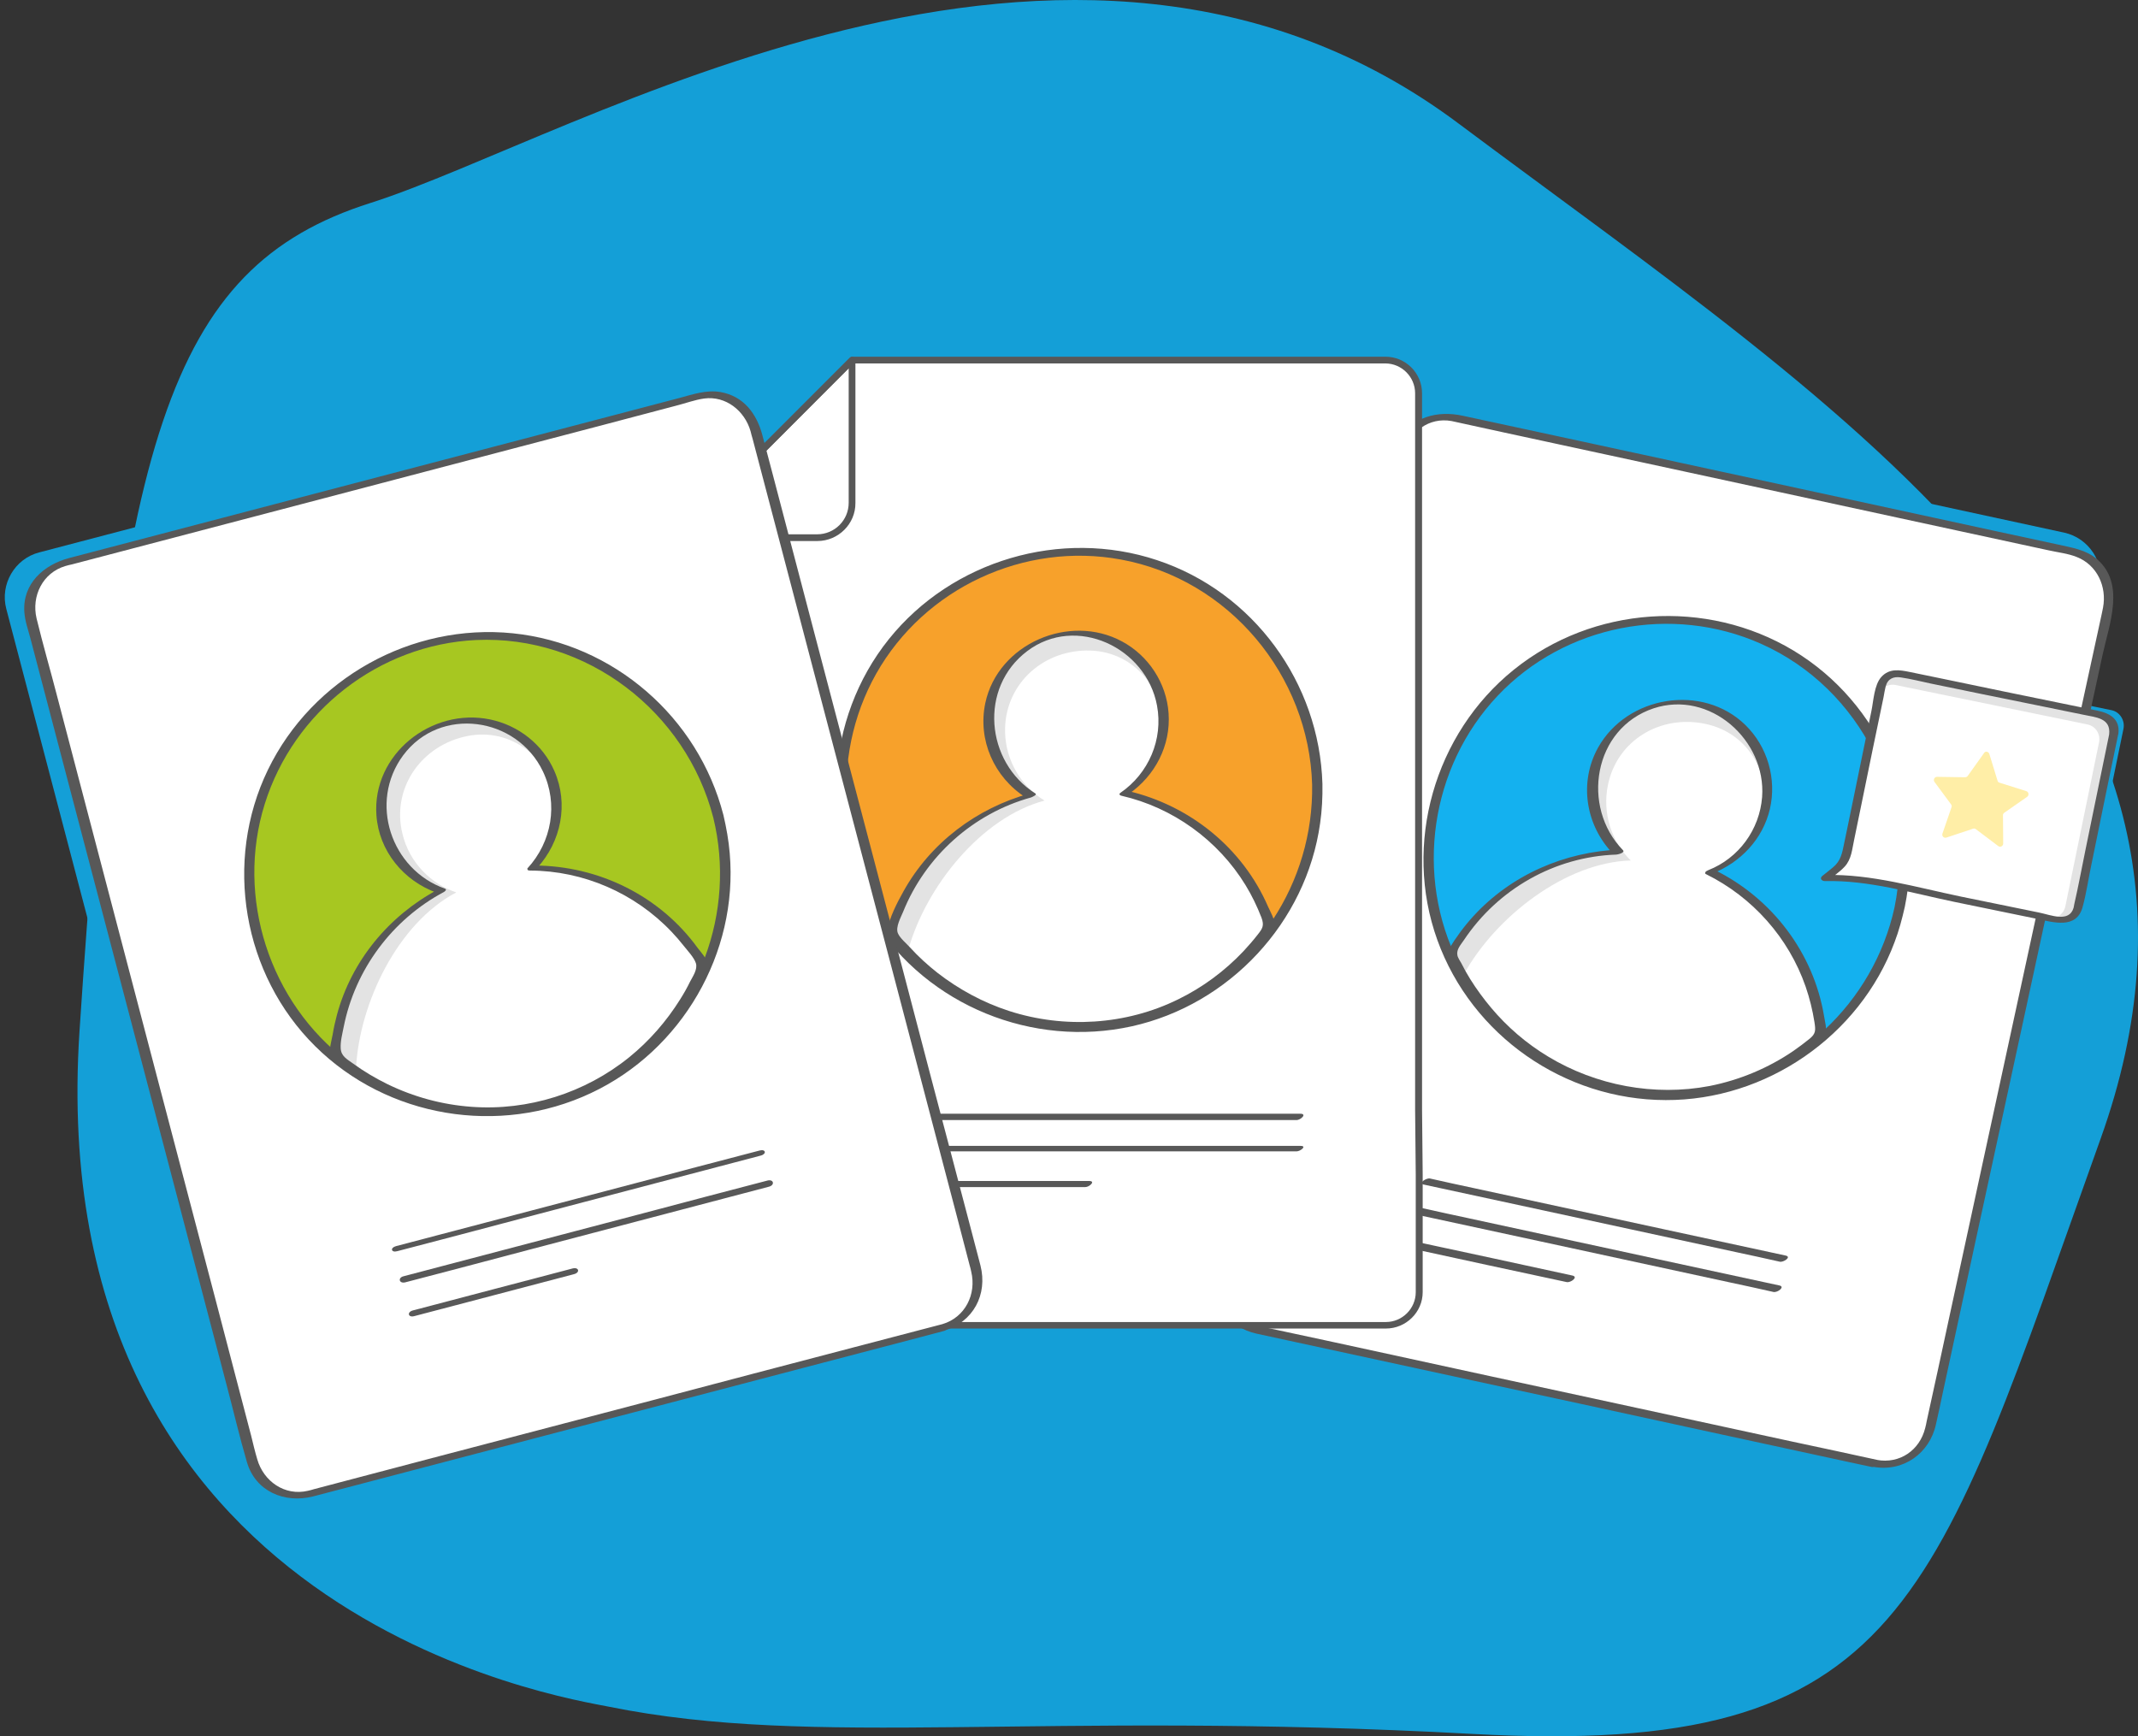 <?xml version="1.0" encoding="utf-8"?>
<svg viewBox="0 0 723.257 587.375" width="723.257" height="587.375" style="enable-background:new 3407.5 160.5 741.5 621.5;" xmlns="http://www.w3.org/2000/svg" xmlns:bx="https://boxy-svg.com">
  <rect x="0" y="0" width="723.257" height="587.375" fill="#333333" stroke="none"/>
  <defs>
    <style type="text/css">
	.st0{fill:#14B1EF;}
	.st1{fill:#FFFFFF;}
	.st2{fill:#F7A12B;}
	.st3{fill:#585858;}
	.st4{fill:#A7C721;}
	.st5{fill:#6C963D;}
	.st6{fill:#221F20;}
	.st7{fill-rule:evenodd;clip-rule:evenodd;fill:#221F20;}
	.st8{fill:#15A2CE;}
	.st9{fill:#E3E3E3;}
	.st10{fill:#FFEEA7;}
	.st11{opacity:0.5;fill:#108EC0;}
</style>
  </defs>
  <path id="XMLID_1_" class="st11" d="M 205.992 577.375 C 191.192 574.375 13.892 547.474 26.892 348.875 C 39.992 150.275 56.292 90.575 125.292 68.675 C 194.292 46.775 361.892 -56.625 493.392 41.775 C 624.892 140.075 766.892 228.275 710.592 385.274 C 654.292 542.274 645.092 594.675 498.092 586.575 C 351.092 578.575 276.192 591.575 205.992 577.375 Z" style="opacity: 1; fill: rgb(20, 159, 215);" transform="matrix(1, 0, 0, 1, 0, 0)" bx:origin="-0.038 0"/>
  <g id="g-2" transform="matrix(0.711, 0, 0, 0.711, -1663.457, -24.655)" bx:origin="0 -0.296">
    <path id="XMLID_769_" class="st8" d="M 3349.899 381.599 L 3332.9 464.099 C 3332 468.3 3328.1 471.001 3324.1 470.2 C 3310.8 467.5 3297.499 464.7 3284.2 462 C 3266.599 458.4 3248.999 454.8 3231.4 451.1 C 3225 449.8 3212.7 450.1 3212.7 450.1 C 3212.7 450.1 3218.999 445.2 3220.1 444 C 3221.101 442.801 3222 441.799 3222.4 440.5 C 3223.1 438.001 3223.4 435.5 3224 432.999 C 3225 428.199 3238.199 363.7 3239.199 358.9 C 3240.099 354.7 3244 352 3248 352.8 L 3344.301 372.6 C 3348.2 373.4 3350.799 377.5 3349.899 381.599 Z" style="fill: rgb(20, 159, 215);"/>
    <g id="XMLID_43_">
      <path id="XMLID_50_" class="st8" d="M3227.8,721.9l-294.3-63.7c-11.9-2.6-19.5-14.4-16.9-26.2l84.6-390.7&#10;&#9;&#9;&#9;c2.6-11.9,14.4-19.5,26.2-16.9l294.3,63.7c11.9,2.6,19.5,14.4,16.9,26.2L3254,705C3251.5,716.9,3239.7,724.5,3227.8,721.9z" style="fill: rgb(20, 159, 215);"/>
      <g id="XMLID_555_">
        <path id="XMLID_193_" class="st1" d="M3231.8,730.9l-294.3-63.7c-11.9-2.6-19.5-14.4-16.9-26.2l84.6-390.7&#10;&#9;&#9;&#9;&#9;c2.6-11.9,14.4-19.5,26.2-16.9l294.3,63.7c11.9,2.6,19.5,14.4,16.9,26.2L3258,714C3255.5,725.9,3243.7,733.5,3231.8,730.9z" style="fill: rgb(255, 255, 255);"/>
        <g id="XMLID_194_">
          <g>
            <path id="XMLID_60_" class="st3" d="M3233.2,729.4c-13.8-3-27.5-6-41.3-8.9c-31.2-6.8-62.4-13.5-93.6-20.3&#10;&#9;&#9;&#9;&#9;&#9;&#9;c-32.9-7.1-65.8-14.2-98.7-21.4c-19.3-4.2-38.6-8.4-57.9-12.5c-1.6-0.3-3.2-0.6-4.7-1.1c-10.4-3.3-15.8-14.1-13.8-24.5&#10;&#9;&#9;&#9;&#9;&#9;&#9;c0.7-3.6,1.5-7.1,2.3-10.6c4.5-20.8,9-41.6,13.5-62.4c6.9-31.8,13.8-63.6,20.7-95.4c7.4-34.2,14.8-68.4,22.2-102.6&#10;&#9;&#9;&#9;&#9;&#9;&#9;c6-27.5,11.9-55,17.9-82.6c2.6-12.2,4.9-24.6,8-36.8c2.5-10.3,11.7-17.2,22.4-15.3c1.1,0.2,2.2,0.5,3.2,0.7&#10;&#9;&#9;&#9;&#9;&#9;&#9;c7.3,1.6,14.7,3.2,22,4.8c28.4,6.1,56.8,12.3,85.1,18.4c33.9,7.3,67.8,14.7,101.6,22c24,5.2,48.1,10.4,72.1,15.6&#10;&#9;&#9;&#9;&#9;&#9;&#9;c4.4,1,9.3,1.5,13.5,3.2c9.7,3.8,14.4,14.1,12.5,24.1c-0.2,1.2-0.5,2.3-0.7,3.4c-3.7,16.9-7.3,33.7-11,50.6&#10;&#9;&#9;&#9;&#9;&#9;&#9;c-6.5,30.1-13,60.2-19.6,90.4c-7.4,34.3-14.9,68.6-22.3,102.9c-6.5,29.9-12.9,59.8-19.4,89.6c-3.6,16.7-7.2,33.5-10.9,50.2&#10;&#9;&#9;&#9;&#9;&#9;&#9;c-0.2,1.1-0.4,2.1-0.7,3.2c-2.6,10.6-12.1,17.2-23,15.2c-2.3-0.4-4.9,2.7-1.7,3.3c14.2,2.6,26.8-6.4,29.8-20.2&#10;&#9;&#9;&#9;&#9;&#9;&#9;c1.2-5.2,2.3-10.5,3.4-15.7c5.1-23.8,10.3-47.5,15.4-71.3c7.3-33.7,14.6-67.3,21.9-101c7.4-34,14.7-68.1,22.1-102.1&#10;&#9;&#9;&#9;&#9;&#9;&#9;c5.5-25.4,11-50.8,16.5-76.1c3.2-14.7,10.9-33.8-2.7-45.5c-5.3-4.5-11.8-5.4-18.4-6.9c-9.4-2-18.9-4.1-28.3-6.1&#10;&#9;&#9;&#9;&#9;&#9;&#9;c-31.2-6.8-62.4-13.5-93.6-20.3c-33.7-7.3-67.4-14.6-101.1-21.9c-20.1-4.3-40.2-8.7-60.3-13c-11.9-2.6-24.4,0.4-30.6,11.9&#10;&#9;&#9;&#9;&#9;&#9;&#9;c-2.2,4.1-2.9,9-3.9,13.6c-4.3,19.9-8.6,39.7-12.9,59.6c-6.9,32.1-13.9,64.2-20.8,96.2c-7.6,34.9-15.1,69.8-22.7,104.8&#10;&#9;&#9;&#9;&#9;&#9;&#9;c-6.1,28.3-12.2,56.6-18.4,84.9c-2.7,12.6-5.8,25.1-8.2,37.7c-2.6,13.6,6.2,25.1,19.2,28c6.3,1.4,12.6,2.7,18.9,4.1&#10;&#9;&#9;&#9;&#9;&#9;&#9;c28,6.1,56,12.1,84,18.2c34.7,7.5,69.5,15,104.2,22.6c24.9,5.4,49.8,10.8,74.7,16.2c3.7,0.8,7.5,1.6,11.2,2.4&#10;&#9;&#9;&#9;&#9;&#9;&#9;C3232.4,732.9,3236.1,730,3233.2,729.4z" style="fill: rgb(88, 88, 88);"/>
          </g>
        </g>
      </g>
      <g id="XMLID_530_">
        <g>
          <g id="XMLID_133_">
            <path id="XMLID_135_" class="st3" d="M3017,598.3c19.1,4.1,38.3,8.3,57.4,12.4c30.3,6.6,60.6,13.1,91,19.7c7,1.5,14,3,21,4.6&#10;&#9;&#9;&#9;&#9;&#9;&#9;c1.7,0.4,5.7-2.2,2.9-2.9c-19.1-4.1-38.3-8.3-57.4-12.4c-30.3-6.6-60.6-13.1-91-19.7c-7-1.5-14-3-21-4.6&#10;&#9;&#9;&#9;&#9;&#9;&#9;C3018.2,595.1,3014.2,597.7,3017,598.3L3017,598.3z" style="fill: rgb(88, 88, 88);"/>
          </g>
          <g id="XMLID_131_">
            <path id="XMLID_132_" class="st3" d="M3014,612.7c19.1,4.1,38.3,8.3,57.4,12.4c30.3,6.6,60.6,13.1,91,19.7c7,1.5,14,3,21,4.6&#10;&#9;&#9;&#9;&#9;&#9;&#9;c2,0.4,5.7-2.5,2.8-3.1c-19.1-4.1-38.3-8.3-57.4-12.4c-30.3-6.6-60.6-13.1-91-19.7c-7-1.5-14-3-21-4.6&#10;&#9;&#9;&#9;&#9;&#9;&#9;C3014.8,609.1,3011.1,612,3014,612.7L3014,612.7z" style="fill: rgb(88, 88, 88);"/>
          </g>
          <g id="XMLID_129_">
            <path id="XMLID_130_" class="st3" d="M3010.5,628.6c24.8,5.4,49.7,10.8,74.5,16.1c1.9,0.4,5.7-2.4,2.8-3.1&#10;&#9;&#9;&#9;&#9;&#9;&#9;c-24.8-5.4-49.7-10.8-74.5-16.1C3011.4,625.1,3007.6,628,3010.5,628.6L3010.5,628.6z" style="fill: rgb(88, 88, 88);"/>
          </g>
        </g>
      </g>
    </g>
    <g id="XMLID_8_">
      <g id="XMLID_31_">
        <g id="XMLID_41_">
          <path id="XMLID_42_" class="st8" d="M2655.8,282.5v358.9c0,8.7,7.1,15.8,15.8,15.8H2994c8.7,0,15.8-7.1,15.8-15.8v-55.9&#10;&#9;&#9;&#9;&#9;&#9;l-0.3-30.8V213.8c0-8.7-7.1-15.8-15.8-15.8h-253.7L2655.8,282.5L2655.8,282.5z" style="fill: rgb(20, 159, 215);"/>
          <path id="XMLID_152_" class="st1" d="M2660.8,290.5v358.9c0,8.7,7.1,15.8,15.8,15.8H2999c8.7,0,15.8-7.1,15.8-15.8v-55.9&#10;&#9;&#9;&#9;&#9;&#9;l-0.3-30.8V221.8c0-8.7-7.1-15.8-15.8-15.8h-253.7L2660.8,290.5L2660.8,290.5z" style="fill: rgb(255, 255, 255);"/>
          <path id="XMLID_161_" class="st3" d="M2999,666.8h-322.4c-9.6,0-17.4-7.8-17.4-17.4V290.5c0,0,0,0,0,0l0-0.1&#10;&#9;&#9;&#9;&#9;&#9;c0-0.4,0.2-0.8,0.5-1.1l84.3-84.4c0.3-0.3,0.7-0.5,1.1-0.5h253.7c9.6,0,17.4,7.8,17.4,17.4v340.9l0.3,30.8v56&#10;&#9;&#9;&#9;&#9;&#9;C3016.5,659,3008.6,666.8,2999,666.8z M2662.4,291.1v358.4c0,7.8,6.4,14.2,14.2,14.2H2999c7.8,0,14.2-6.4,14.2-14.2v-55.9&#10;&#9;&#9;&#9;&#9;&#9;l-0.3-30.8V221.8c0-7.8-6.4-14.2-14.2-14.2h-253L2662.4,291.1z" style="fill: rgb(88, 88, 88);"/>
        </g>
        <g id="XMLID_40_">
          <g>
            <path id="XMLID_84_" class="st3" d="M2728.5,292.1h-67.9c-0.6,0-1.2-0.4-1.5-1c-0.2-0.6-0.1-1.3,0.3-1.7l84.5-84.5&#10;&#9;&#9;&#9;&#9;&#9;&#9;c0.5-0.5,1.1-0.6,1.7-0.3c0.6,0.2,1,0.8,1,1.5v67.9C2746.7,283.9,2738.5,292.1,2728.5,292.1z M2664.4,288.9h64&#10;&#9;&#9;&#9;&#9;&#9;&#9;c8.3,0,15-6.7,15-15v-64L2664.4,288.9z" style="fill: rgb(88, 88, 88);"/>
          </g>
        </g>
      </g>
      <g id="XMLID_22_">
        <g>
          <g id="XMLID_126_">
            <path id="XMLID_127_" class="st3" d="M2777.1,567.6c20.2,0,40.5,0,60.8,0c32.1,0,64.2,0,96.3,0c7.4,0,14.9,0,22.3,0&#10;&#9;&#9;&#9;&#9;&#9;&#9;c2,0,5.1-3,1.8-3c-20.3,0-40.5,0-60.8,0c-32.1,0-64.2,0-96.3,0c-7.4,0-14.9,0-22.3,0C2777,564.7,2773.9,567.6,2777.1,567.6&#10;&#9;&#9;&#9;&#9;&#9;&#9;L2777.1,567.6z" style="fill: rgb(88, 88, 88);"/>
          </g>
          <g id="XMLID_124_">
            <path id="XMLID_125_" class="st3" d="M2777.1,582.5c20.2,0,40.5,0,60.8,0c32.1,0,64.2,0,96.3,0c7.4,0,14.9,0,22.3,0&#10;&#9;&#9;&#9;&#9;&#9;&#9;c1.8,0,5.1-2.6,1.9-2.6c-20.2,0-40.5,0-60.8,0c-32.1,0-64.2,0-96.3,0c-7.4,0-14.9,0-22.3,0&#10;&#9;&#9;&#9;&#9;&#9;&#9;C2777.2,579.8,2773.8,582.5,2777.1,582.5L2777.1,582.5z" style="fill: rgb(88, 88, 88);"/>
          </g>
          <g id="XMLID_122_">
            <path id="XMLID_123_" class="st3" d="M2777.1,599.5c26.3,0,52.6,0,78.9,0c1.9,0,5.1-2.9,1.8-2.9c-26.3,0-52.6,0-78.9,0&#10;&#9;&#9;&#9;&#9;&#9;&#9;C2777,596.6,2773.9,599.5,2777.1,599.5L2777.1,599.5z" style="fill: rgb(88, 88, 88);"/>
          </g>
        </g>
      </g>
    </g>
    <g id="XMLID_9_">
      <g id="XMLID_17_">
        <ellipse id="XMLID_75_" transform="matrix(0.707 -0.707 0.707 0.707 545.389 2137.597)" class="st2" cx="2853" cy="410.5" rx="113.4" ry="113.4" style="fill: rgb(247, 161, 43);"/>
        <g id="XMLID_37_">
          <path id="XMLID_61_" class="st9" d="M2874.7,412.3c11.5-7.6,18.9-20.8,18.6-35.5c-0.5-23-19.5-41.3-42.5-40.8&#10;&#9;&#9;&#9;&#9;&#9;c-23,0.5-41.3,19.5-40.8,42.5c0.3,14.8,8.3,27.6,20,34.8c-32.1,8.5-57.4,33.6-66.3,65.3c20.9,27.3,54,44.6,90.9,43.8&#10;&#9;&#9;&#9;&#9;&#9;c36.9-0.7,69.3-19.4,89.1-47.4C2933.4,443.5,2907.1,419.5,2874.7,412.3z" style="fill: rgb(227, 227, 227);"/>
          <path id="XMLID_56_" class="st1" d="M2876,412.1c10.8-7.2,17.7-23.6,17.6-29.4c-0.5-21.7-15.7-38.9-37.3-38.5&#10;&#9;&#9;&#9;&#9;&#9;c-21.7,0.4-38.9,17-38.5,38.7c0.3,13.9,7.8,26,18.8,32.7c-30.2,8-56.4,41-64.8,70.8c19.6,25.6,53.3,36.5,88.1,35.8&#10;&#9;&#9;&#9;&#9;&#9;c34.8-0.7,65.2-18.2,83.8-44.6C2934,448.1,2906.5,418.9,2876,412.1z" style="fill: rgb(255, 255, 255);"/>
          <g id="XMLID_38_">
            <g>
              <path id="XMLID_58_" class="st3" d="M2876.6,412.5c12.6-8.7,20.1-23.1,19-38.5c-1-14.3-9.5-27.3-22.1-34.1&#10;&#9;&#9;&#9;&#9;&#9;&#9;&#9;c-25.1-13.6-59.1,1.1-65.1,29.3c-3.7,17.6,4.2,35.3,19.2,44.9c0.7-0.6,1.3-1.3,2-1.9c-25.4,7-47.4,23.6-60.2,46.7&#10;&#9;&#9;&#9;&#9;&#9;&#9;&#9;c-3.2,5.7-6.4,12.1-7.8,18.5c-0.6,2.9,1.6,4.3,3.5,6.6c2.4,2.8,5,5.5,7.7,8.1c10.2,9.7,22.2,17.6,35.2,22.9&#10;&#9;&#9;&#9;&#9;&#9;&#9;&#9;c26,10.7,55.6,11.1,82.1,1.8c12.9-4.5,25.1-11.4,35.6-20.2c5.2-4.3,10-9.1,14.3-14.3c1.6-1.9,5.3-5.2,5.9-7.7&#10;&#9;&#9;&#9;&#9;&#9;&#9;&#9;c0.5-2-2.1-6.6-3-8.6c-12.1-27.9-37.2-48.1-66.7-55c-1.3-0.3-5.6,1.7-3,2.3c24.4,5.6,45.9,21.1,59,42.5&#10;&#9;&#9;&#9;&#9;&#9;&#9;&#9;c3,4.9,5.5,10.1,7.6,15.5c1.4,3.8,0.5,5.2-1.9,8.2c-2.1,2.7-4.4,5.3-6.7,7.8c-8.9,9.4-19.4,17.2-31.1,22.9&#10;&#9;&#9;&#9;&#9;&#9;&#9;&#9;c-24.8,12.2-54.1,14-80.4,5.5c-12.3-4-23.8-10.2-34-18.1c-4.7-3.7-9.1-7.7-13.1-12.1c-1.7-1.9-4.8-4.4-5.8-6.8&#10;&#9;&#9;&#9;&#9;&#9;&#9;&#9;c-1.2-2.9,1.4-7.5,2.5-10.2c10.7-26.5,33.4-46.8,60.9-54.4c0.2-0.1,3.1-1.2,2-1.9c-23.7-15-26.9-50.3-3.9-67.7&#10;&#9;&#9;&#9;&#9;&#9;&#9;&#9;c23.3-17.6,56.7-1.7,61.8,25.9c3,16.1-4,32.3-17.4,41.5C2870.7,413.5,2875.5,413.3,2876.6,412.5z" style="fill: rgb(88, 88, 88);"/>
            </g>
          </g>
        </g>
        <g id="XMLID_18_">
          <g>
            <path id="XMLID_55_" class="st3" d="M2963.9,408c0.8,46.4-27.2,89.6-70.7,106.6c-43.7,17-94.7,3.5-124.8-32.2&#10;&#9;&#9;&#9;&#9;&#9;&#9;c-29.8-35.4-34.6-86.9-11.9-127.2c23-40.7,70.4-62.8,116.4-54.3C2924.3,310.3,2962.4,356,2963.9,408c0.1,2.6,5,2,4.9-0.3&#10;&#9;&#9;&#9;&#9;&#9;&#9;c-1.4-48.1-32.8-91.3-78.7-106.5c-45.7-15.2-97.5,0.1-127.6,37.6c-30.4,37.9-33.5,92.5-7.4,133.6c26,40.8,75.9,61,123,50.6&#10;&#9;&#9;&#9;&#9;&#9;&#9;c46.4-10.3,83-49.4,89.6-96.6c0.9-6.2,1.2-12.4,1.1-18.7C2968.8,405,2963.8,405.7,2963.9,408z" style="fill: rgb(88, 88, 88);"/>
          </g>
        </g>
      </g>
      <g id="XMLID_19_">
        <ellipse id="XMLID_114_" transform="matrix(0.707 -0.707 0.707 0.707 604.381 2344.718)" class="st0" cx="3132.5" cy="442.8" rx="113.4" ry="113.4" style="fill: rgb(20, 177, 239);"/>
        <g id="XMLID_82_">
          <path id="XMLID_110_" class="st9" d="M3153.2,449.6c12.9-4.8,23.2-15.9,26.3-30.3c4.8-22.5-9.5-44.7-32-49.5&#10;&#9;&#9;&#9;&#9;&#9;c-22.5-4.8-44.7,9.5-49.5,32c-3.1,14.5,1.7,28.8,11.5,38.4c-33.2,0.9-63.5,19.5-79.5,48.3c14.1,31.3,42.3,55.8,78.4,63.5&#10;&#9;&#9;&#9;&#9;&#9;c36.1,7.8,71.9-2.9,97.6-25.7C3203.2,493.4,3183.1,464,3153.2,449.6z" style="fill: rgb(227, 227, 227);"/>
          <path id="XMLID_101_" class="st1" d="M3154.6,449.7c12.1-4.5,22.7-18.9,23.9-24.6c4.5-21.2-6.3-41.5-27.5-46&#10;&#9;&#9;&#9;&#9;&#9;c-21.2-4.5-41.8,7.6-46.3,28.8c-2.9,13.6,1.6,27.1,10.8,36.2c-31.2,0.9-64.3,26.9-79.4,54.1c13.2,29.5,43.5,47.8,77.5,55.1&#10;&#9;&#9;&#9;&#9;&#9;c34,7.3,67.7-2.8,91.8-24.2C3202.8,498,3182.7,463.3,3154.6,449.7z" style="fill: rgb(255, 255, 255);"/>
          <g id="XMLID_93_">
            <g>
              <path id="XMLID_52_" class="st3" d="M3154.1,450.4c13.6-5.3,24.2-16.4,27.6-30.8c3.3-14.3-1.1-29.6-11.6-39.9&#10;&#9;&#9;&#9;&#9;&#9;&#9;&#9;c-20.4-20-56.3-14-70.1,10.6c-9.3,16.6-6,37.2,7.2,50.7c1.1-0.7,2.2-1.4,3.2-2.1c-26.4,1-51.8,12.1-69.7,31.6&#10;&#9;&#9;&#9;&#9;&#9;&#9;&#9;c-4.4,4.8-8.3,10.1-11.7,15.7c-2,3.4-0.8,4.5,1,8c1.6,3.2,3.4,6.3,5.3,9.3c7.1,11.2,16.1,21.1,26.7,29.1&#10;&#9;&#9;&#9;&#9;&#9;&#9;&#9;c22.4,17,50.9,25.1,78.9,22.6c14.2-1.3,28.1-5.1,40.9-11.4c6.3-3.1,12.4-6.7,18-10.9c2.1-1.5,7-4.2,8.2-6.6c1-2-0.2-5.8-0.5-8&#10;&#9;&#9;&#9;&#9;&#9;&#9;&#9;c-5-30.3-24.8-56.3-52.3-69.8c-1.2-0.6-5.7,1.3-3.9,2.1c22.1,10.9,39.3,30.2,47.4,53.5c1.9,5.5,3.3,11.2,4.2,16.9&#10;&#9;&#9;&#9;&#9;&#9;&#9;&#9;c0.6,3.9,0.7,5.5-2.4,8c-2.5,2-5,3.9-7.6,5.7c-12,8.2-25.7,13.9-39.9,16.7c-26.2,5-54-0.2-76.8-14&#10;&#9;&#9;&#9;&#9;&#9;&#9;&#9;c-10.3-6.2-19.5-14.1-27.2-23.3c-3.6-4.3-6.9-8.8-9.9-13.6c-1.5-2.4-2.9-4.9-4.2-7.5c-0.6-1.1-1.7-2.6-1.9-3.9&#10;&#9;&#9;&#9;&#9;&#9;&#9;&#9;c-0.5-2.7,1.7-5,3.1-7.1c16.2-24.3,43.2-39.7,72.5-40.7c0.6,0,4.4-0.9,3.2-2.1c-20.1-20.6-14.1-58,14.6-67.5&#10;&#9;&#9;&#9;&#9;&#9;&#9;&#9;c26.7-8.8,53.6,15.1,51.6,42.2c-1.2,15.5-11.1,29.1-25.6,34.8C3149.2,450,3152.1,451.2,3154.1,450.4z" style="fill: rgb(88, 88, 88);"/>
            </g>
          </g>
        </g>
        <g id="XMLID_20_">
          <g>
            <path id="XMLID_49_" class="st3" d="M3241,466.4c-9.9,45.4-47.7,81.2-94.1,87c-46.3,5.8-92.1-18.8-113.2-60.3&#10;&#9;&#9;&#9;&#9;&#9;&#9;c-21.2-41.6-13.6-93.5,18.5-127.4c32-33.8,82.9-43.6,125.3-24.7C3225.3,362.3,3251.4,415.5,3241,466.4c-0.5,2.5,4.4,2,4.9-0.3&#10;&#9;&#9;&#9;&#9;&#9;&#9;c9.7-47.3-11.5-96.9-53-121.9c-41.4-24.9-95.4-21.2-133,9.1c-37.8,30.4-52.9,83-36.4,128.7c16.4,45.4,60.4,76,108.6,76.1&#10;&#9;&#9;&#9;&#9;&#9;&#9;c47.7,0.2,92.2-30.4,108.9-75.1c2.1-5.5,3.6-11.1,4.9-16.9C3246.4,463.6,3241.5,464.1,3241,466.4z" style="fill: rgb(88, 88, 88);"/>
          </g>
        </g>
      </g>
      <path id="XMLID_7_" class="st8" d="M2776.5,661.3l-301.9,79.2c-11.7,3.1-23.9-4-26.9-15.7l-105.1-400.4&#10;&#9;&#9;&#9;c-3.1-11.7,4-23.9,15.7-26.9l301.9-79.2c11.7-3.1,23.9,4,26.9,15.7l105.1,400.4C2795.3,646.1,2788.2,658.2,2776.5,661.3z" style="fill: rgb(20, 159, 215);"/>
      <g id="XMLID_12_">
        <path id="XMLID_76_" class="st1" d="M2788.5,666.3l-301.9,79.2c-11.7,3.1-23.9-4-26.9-15.7l-105.1-400.4&#10;&#9;&#9;&#9;&#9;c-3.1-11.7,4-23.9,15.7-26.9l301.9-79.2c11.7-3.1,23.9,4,26.9,15.7l105.1,400.4C2807.3,651.1,2800.2,663.2,2788.5,666.3z" style="fill: rgb(255, 255, 255);"/>
        <g id="XMLID_78_">
          <g>
            <path id="XMLID_46_" class="st3" d="M2788,664.7c-14.1,3.7-28.3,7.4-42.4,11.1c-31.7,8.3-63.4,16.6-95.1,25&#10;&#9;&#9;&#9;&#9;&#9;&#9;c-33.8,8.9-67.6,17.7-101.4,26.6c-20,5.3-40,10.5-60,15.8c-1,0.3-2,0.6-3,0.8c-11,2.6-21.1-4.5-24.1-15&#10;&#9;&#9;&#9;&#9;&#9;&#9;c-1.1-3.7-2-7.5-2.9-11.2c-5.6-21.5-11.3-43-16.9-64.6c-8.6-32.7-17.2-65.5-25.8-98.2c-9.1-34.8-18.3-69.6-27.4-104.4&#10;&#9;&#9;&#9;&#9;&#9;&#9;c-7.4-28.2-14.8-56.4-22.2-84.6c-3.2-12.4-6.8-24.7-9.8-37.1c-2.5-10.6,2.9-21.7,13.7-24.9c1.1-0.3,2.1-0.6,3.2-0.8&#10;&#9;&#9;&#9;&#9;&#9;&#9;c7.4-1.9,14.7-3.9,22.1-5.8c29-7.6,58-15.2,86.9-22.8c34.6-9.1,69.2-18.2,103.9-27.3c24.8-6.5,49.7-13,74.5-19.6&#10;&#9;&#9;&#9;&#9;&#9;&#9;c4.4-1.1,8.9-2.8,13.3-3.4c10.3-1.4,19.3,5.8,22.1,15.5c0.3,1.2,0.6,2.4,1,3.7c4.6,17.4,9.1,34.7,13.7,52.1&#10;&#9;&#9;&#9;&#9;&#9;&#9;c8.1,30.8,16.2,61.7,24.3,92.5c9.3,35.2,18.5,70.5,27.8,105.7c8,30.5,16,61,24,91.5c4.5,17.1,9,34.2,13.4,51.2&#10;&#9;&#9;&#9;&#9;&#9;&#9;c0.3,1.1,0.6,2.1,0.8,3.2C2804.3,650.5,2798.8,661.5,2788,664.7c-2.9,0.9-2.1,4,0.8,3.1c13.9-4.1,20.8-17.2,17.3-31&#10;&#9;&#9;&#9;&#9;&#9;&#9;c-1.5-5.6-2.9-11.2-4.4-16.8c-6.5-24.6-12.9-49.2-19.4-73.7c-9-34.5-18.1-69-27.1-103.4c-9.2-35-18.4-70-27.6-105&#10;&#9;&#9;&#9;&#9;&#9;&#9;c-6.7-25.7-13.5-51.3-20.2-77c-1.7-6.4-3.4-12.9-5.1-19.3c-2.7-10.1-8.9-18.5-20-20.4c-6.6-1.1-13,1.1-19.3,2.8&#10;&#9;&#9;&#9;&#9;&#9;&#9;c-9.8,2.6-19.5,5.1-29.3,7.7c-31.9,8.4-63.8,16.7-95.7,25.1c-34.6,9.1-69.1,18.1-103.7,27.2c-20.6,5.4-41.2,10.8-61.8,16.2&#10;&#9;&#9;&#9;&#9;&#9;&#9;c-12.1,3.2-22.3,12.2-21.3,25.8c0.3,4.2,1.8,8.4,2.9,12.5c5.4,20.7,10.9,41.4,16.3,62.1c8.7,33.1,17.4,66.2,26.1,99.3&#10;&#9;&#9;&#9;&#9;&#9;&#9;c9.4,35.6,18.7,71.3,28.1,106.9c7.6,28.8,15.1,57.6,22.7,86.4c3.3,12.4,6.2,24.9,9.8,37.2c4.1,14,18,19.7,31.4,16.3&#10;&#9;&#9;&#9;&#9;&#9;&#9;c6.6-1.7,13.3-3.5,19.9-5.2c28.7-7.5,57.4-15.1,86.1-22.6c35.6-9.3,71.2-18.7,106.8-28c25.4-6.7,50.9-13.3,76.3-20&#10;&#9;&#9;&#9;&#9;&#9;&#9;c3.8-1,7.5-2,11.3-3C2791.8,667,2791,663.9,2788,664.7z" style="fill: rgb(88, 88, 88);"/>
          </g>
        </g>
      </g>
      <g id="XMLID_14_">
        <g>
          <g id="XMLID_119_">
            <path id="XMLID_120_" class="st3" d="M2528.6,630c19.5-5.1,39-10.2,58.5-15.4c31.1-8.2,62.1-16.3,93.2-24.5&#10;&#9;&#9;&#9;&#9;&#9;&#9;c7.1-1.9,14.2-3.7,21.3-5.6c2.9-0.8,2.3-3.2-0.6-2.4c-19.5,5.1-39,10.2-58.5,15.4c-31.1,8.2-62.1,16.3-93.2,24.5&#10;&#9;&#9;&#9;&#9;&#9;&#9;c-7.1,1.9-14.2,3.7-21.3,5.6C2525.1,628.4,2525.7,630.8,2528.6,630L2528.6,630z" style="fill: rgb(88, 88, 88);"/>
          </g>
          <g id="XMLID_117_">
            <path id="XMLID_118_" class="st3" d="M2532.5,644.8c19.5-5.1,39-10.2,58.5-15.4c31.1-8.2,62.1-16.3,93.2-24.5&#10;&#9;&#9;&#9;&#9;&#9;&#9;c7.1-1.9,14.2-3.7,21.3-5.6c2.9-0.8,2.2-3.7-0.8-2.9c-19.5,5.1-39,10.2-58.5,15.4c-31.1,8.2-62.1,16.3-93.2,24.5&#10;&#9;&#9;&#9;&#9;&#9;&#9;c-7.1,1.9-14.2,3.7-21.3,5.6C2528.7,642.6,2529.5,645.6,2532.5,644.8L2532.5,644.8z" style="fill: rgb(88, 88, 88);"/>
          </g>
          <g id="XMLID_115_">
            <path id="XMLID_116_" class="st3" d="M2536.7,660.9c25.4-6.7,50.8-13.3,76.1-20c2.9-0.8,2.2-3.4-0.7-2.7&#10;&#9;&#9;&#9;&#9;&#9;&#9;c-25.4,6.7-50.8,13.3-76.1,20C2533.1,659,2533.8,661.7,2536.7,660.9L2536.7,660.9z" style="fill: rgb(88, 88, 88);"/>
          </g>
        </g>
      </g>
      <g id="XMLID_2_">
        <ellipse id="XMLID_90_" transform="matrix(0.707 -0.707 0.707 0.707 434.492 1950.264)" class="st4" cx="2571.4" cy="450.7" rx="113.4" ry="113.4" style="fill: rgb(167, 199, 33);"/>
        <g id="XMLID_109_">
          <path id="XMLID_134_" class="st9" d="M2593,447.6c9.5-10,13.9-24.4,10.3-38.8c-5.5-22.4-28.1-36-50.5-30.5&#10;&#9;&#9;&#9;&#9;&#9;c-22.4,5.5-36,28.1-30.5,50.5c3.5,14.4,14.1,25.1,27.2,29.5c-29.4,15.4-48.6,45.4-50.3,78.3c26.4,22,62.5,31.6,98.3,22.7&#10;&#9;&#9;&#9;&#9;&#9;c35.9-8.9,63.4-34.2,76.4-65.9C2657.1,465.2,2626.2,447.6,2593,447.6z" style="fill: rgb(227, 227, 227);"/>
          <path id="XMLID_13_" class="st1" d="M2594.3,447.2c8.9-9.4,12.1-27,10.7-32.6c-5.3-21-23.9-34.5-44.9-29.3&#10;&#9;&#9;&#9;&#9;&#9;c-21,5.2-34.2,25.2-29,46.2c3.3,13.5,13.3,23.6,25.6,27.8c-27.7,14.5-46,52.4-47.7,83.4c24.8,20.7,60,23.9,93.8,15.5&#10;&#9;&#9;&#9;&#9;&#9;c33.7-8.3,59.6-32.1,71.9-62C2658.8,469.5,2625.5,447.1,2594.3,447.2z" style="fill: rgb(255, 255, 255);"/>
          <g id="XMLID_11_">
            <g>
              <path id="XMLID_44_" class="st3" d="M2595.2,447.6c11.4-12.5,15-30.4,8.2-46c-5.5-12.7-17.1-21.8-30.6-24.6&#10;&#9;&#9;&#9;&#9;&#9;&#9;&#9;c-27.9-5.8-56.2,16.6-54.1,45.6c1.2,17,12.9,31.2,28.8,36.9c0.2-0.5,0.3-1.1,0.5-1.6c-23.4,12.5-41.2,34-48.1,59.7&#10;&#9;&#9;&#9;&#9;&#9;&#9;&#9;c-0.8,3-1.5,6.1-2,9.2c-0.4,2.3-2.1,8.3-1.1,10.4c0.9,2,4.7,4,6.5,5.3c3.3,2.3,6.6,4.5,10.1,6.5c12.6,7.2,26.6,11.9,41,13.9&#10;&#9;&#9;&#9;&#9;&#9;&#9;&#9;c27.4,3.7,55.9-2.9,79-18c11-7.2,20.7-16.2,28.6-26.7c3.9-5.2,7.4-10.8,10.4-16.6c1.1-2.2,3.9-6,3.9-8.4c0-1.9-3.6-6-4.7-7.4&#10;&#9;&#9;&#9;&#9;&#9;&#9;&#9;c-18-24.9-47.2-39.2-77.7-39.3c-1.6,0-5.2,2.4-2,2.4c25.3,0.1,49.7,10.7,67.2,29.1c2,2.1,4,4.4,5.8,6.7&#10;&#9;&#9;&#9;&#9;&#9;&#9;&#9;c1.8,2.3,4.9,5.5,5.8,8.3c0.9,2.9-1.5,6.3-2.8,8.8c-1.4,2.9-3,5.7-4.7,8.4c-6.5,10.4-14.7,19.8-24.2,27.5&#10;&#9;&#9;&#9;&#9;&#9;&#9;&#9;c-21,17-48.1,25.6-75.1,23.6c-13.9-1-27.5-4.7-40-10.8c-5.7-2.8-11.1-6-16.2-9.7c-2.9-2.1-5.8-3.5-6-7.3&#10;&#9;&#9;&#9;&#9;&#9;&#9;&#9;c-0.2-3.3,0.8-7,1.4-10.1c5.4-27.4,23.1-51.2,47.7-64.3c0.5-0.3,1.6-1.2,0.5-1.6c-25.7-9.1-36.4-41.1-19.9-63.4&#10;&#9;&#9;&#9;&#9;&#9;&#9;&#9;c17.6-23.7,54.1-18.4,66.5,7.6c7.4,15.5,4.2,33.6-7.3,46.1C2589.6,449,2594.3,448.6,2595.2,447.6z" style="fill: rgb(88, 88, 88);"/>
            </g>
          </g>
        </g>
        <g id="XMLID_5_">
          <g>
            <path id="XMLID_36_" class="st3" d="M2679,423.8c10.9,44.8-6.7,92.8-44.9,119.1c-38.8,26.7-91.6,25.1-129.1-3.2&#10;&#9;&#9;&#9;&#9;&#9;&#9;c-37.2-28-53.4-78.1-39.4-122.6c13.8-44,54.3-75.7,100.5-77.9C2618.7,336.8,2666,373.2,2679,423.8c0.6,2.4,5.4,1.1,4.8-1.3&#10;&#9;&#9;&#9;&#9;&#9;&#9;c-12-46.6-52.3-81.6-100.2-86.5c-48.1-4.9-95.4,21.4-116.5,64.9c-21.2,43.7-12,97.5,22.5,131.6c34.3,34,87.5,42.8,131.1,22.3&#10;&#9;&#9;&#9;&#9;&#9;&#9;c43.2-20.2,70.2-66.6,66.1-114.1c-0.5-6.1-1.6-12.2-3-18.2C2683.2,420.1,2678.4,421.4,2679,423.8z" style="fill: rgb(88, 88, 88);"/>
          </g>
        </g>
      </g>
    </g>
    <g id="XMLID_53_">
      <path id="XMLID_768_" class="st9" d="M3345.3,384l-17,82.5c-0.9,4.2-4.8,6.9-8.8,6.1c-13.3-2.7-26.6-5.5-39.9-8.2&#10;&#9;&#9;&#9;c-17.6-3.6-35.2-7.2-52.8-10.9c-6.4-1.3-18.7-1-18.7-1s6.3-4.9,7.4-6.1c1-1.2,1.9-2.2,2.3-3.5c0.7-2.5,1-5,1.6-7.5&#10;&#9;&#9;&#9;c1-4.8,14.2-69.3,15.2-74.1c0.9-4.2,4.8-6.9,8.8-6.1l96.3,19.8C3343.6,375.8,3346.1,379.8,3345.3,384z" style="fill: rgb(227, 227, 227);"/>
      <path id="XMLID_767_" class="st1" d="M3338.3,387.9l-16,77.9c-0.8,3.9-4.5,6.5-8.3,5.7c-12.6-2.6-25.3-5.2-37.9-7.8&#10;&#9;&#9;&#9;c-16.7-3.4-33.4-6.9-50.2-10.3c-6.1-1.3-17.8-0.9-17.8-0.9s6-4.6,7-5.8c1-1.1,1.8-2,2.2-3.3c0.7-2.3,1-4.8,1.5-7.1&#10;&#9;&#9;&#9;c0.9-4.5,13.4-65.4,14.4-70c0.8-3.9,4.5-6.5,8.3-5.7l91.4,18.8C3336.7,380.2,3339.1,384,3338.3,387.9z" style="fill: rgb(255, 255, 255);"/>
      <g id="XMLID_766_">
        <g>
          <path id="XMLID_34_" class="st3" d="M3343.1,384.2c-3.7,18.2-7.5,36.4-11.2,54.6c-1.8,8.7-3.4,17.5-5.4,26.2&#10;&#9;&#9;&#9;&#9;&#9;c-0.1,0.5-0.2,1.1-0.3,1.6c-2.1,7.2-10.9,3.4-16.3,2.3c-12.4-2.5-24.8-5.1-37.2-7.6c-21.2-4.4-42.7-10.8-64.4-10.3&#10;&#9;&#9;&#9;&#9;&#9;c0.4,0.8,0.8,1.6,1.2,2.5c2.6-2.1,5.5-4,7.8-6.5c3.3-3.6,3.5-8.3,4.5-12.8c1.2-6,2.5-12,3.7-18c3.4-16.6,6.8-33.3,10.3-49.9&#10;&#9;&#9;&#9;&#9;&#9;c0.3-1.7,0.6-3.5,1-5.1c1.1-3.8,3.9-4.7,7.2-4.2c4.8,0.7,9.5,1.9,14.2,2.9c16.5,3.4,32.9,6.8,49.4,10.1&#10;&#9;&#9;&#9;&#9;&#9;c7.8,1.6,15.7,3.2,23.5,4.8C3336.5,376,3344.1,376.2,3343.1,384.2c-0.3,2.1,4.1,1.5,4.4-0.4c0.9-7-4.1-9.8-10-11&#10;&#9;&#9;&#9;&#9;&#9;c-5.9-1.2-11.7-2.4-17.6-3.6c-17.6-3.6-35.2-7.2-52.8-10.9c-6.3-1.3-12.6-2.6-18.9-3.9c-4.9-1-9.7-1.8-13.5,2.4&#10;&#9;&#9;&#9;&#9;&#9;c-3.4,3.8-3.7,11.4-4.7,16.2c-1.9,9.2-3.8,18.5-5.7,27.7c-2,9.6-3.9,19.2-5.9,28.7c-0.5,2.2-0.9,4.5-1.4,6.7&#10;&#9;&#9;&#9;&#9;&#9;c-0.9,4.5-1.6,8.2-5.2,11.2c-1.7,1.4-3.4,2.8-5.1,4.1c-1.5,1.2-0.4,2.5,1.2,2.5c20.8-0.5,41.4,5.7,61.6,9.9&#10;&#9;&#9;&#9;&#9;&#9;c13,2.7,25.9,5.3,38.9,8c8.1,1.7,19.2,5.2,22.1-5.6c1.8-6.5,2.7-13.3,4.1-19.8c2.6-12.7,5.2-25.4,7.8-38.1&#10;&#9;&#9;&#9;&#9;&#9;c1.7-8.2,3.4-16.4,5.1-24.6C3347.9,381.8,3343.5,382.3,3343.1,384.2z" style="fill: rgb(88, 88, 88);"/>
        </g>
      </g>
    </g>
    <path id="XMLID_48_" class="st10" d="M3286.1,393.4l3.9,12.7c0.1,0.5,0.5,0.9,1,1l12.7,4c1.2,0.4,1.4,2,0.4,2.7l-10.9,7.6&#10;&#9;&#9;c-0.4,0.3-0.7,0.8-0.6,1.3l0.1,13.3c0,1.3-1.4,2-2.4,1.2l-10.6-8c-0.4-0.3-0.9-0.4-1.4-0.2l-12.6,4.2c-1.2,0.4-2.3-0.7-1.9-1.9&#10;&#9;&#9;l4.3-12.5c0.2-0.5,0.1-1-0.2-1.4l-7.9-10.7c-0.7-1,0-2.4,1.2-2.4l13.3,0.2c0.5,0,1-0.2,1.3-0.6l7.7-10.8&#10;&#9;&#9;C3284.1,391.9,3285.7,392.2,3286.1,393.4z" style="fill: rgb(255, 238, 167);"/>
  </g>
</svg>
